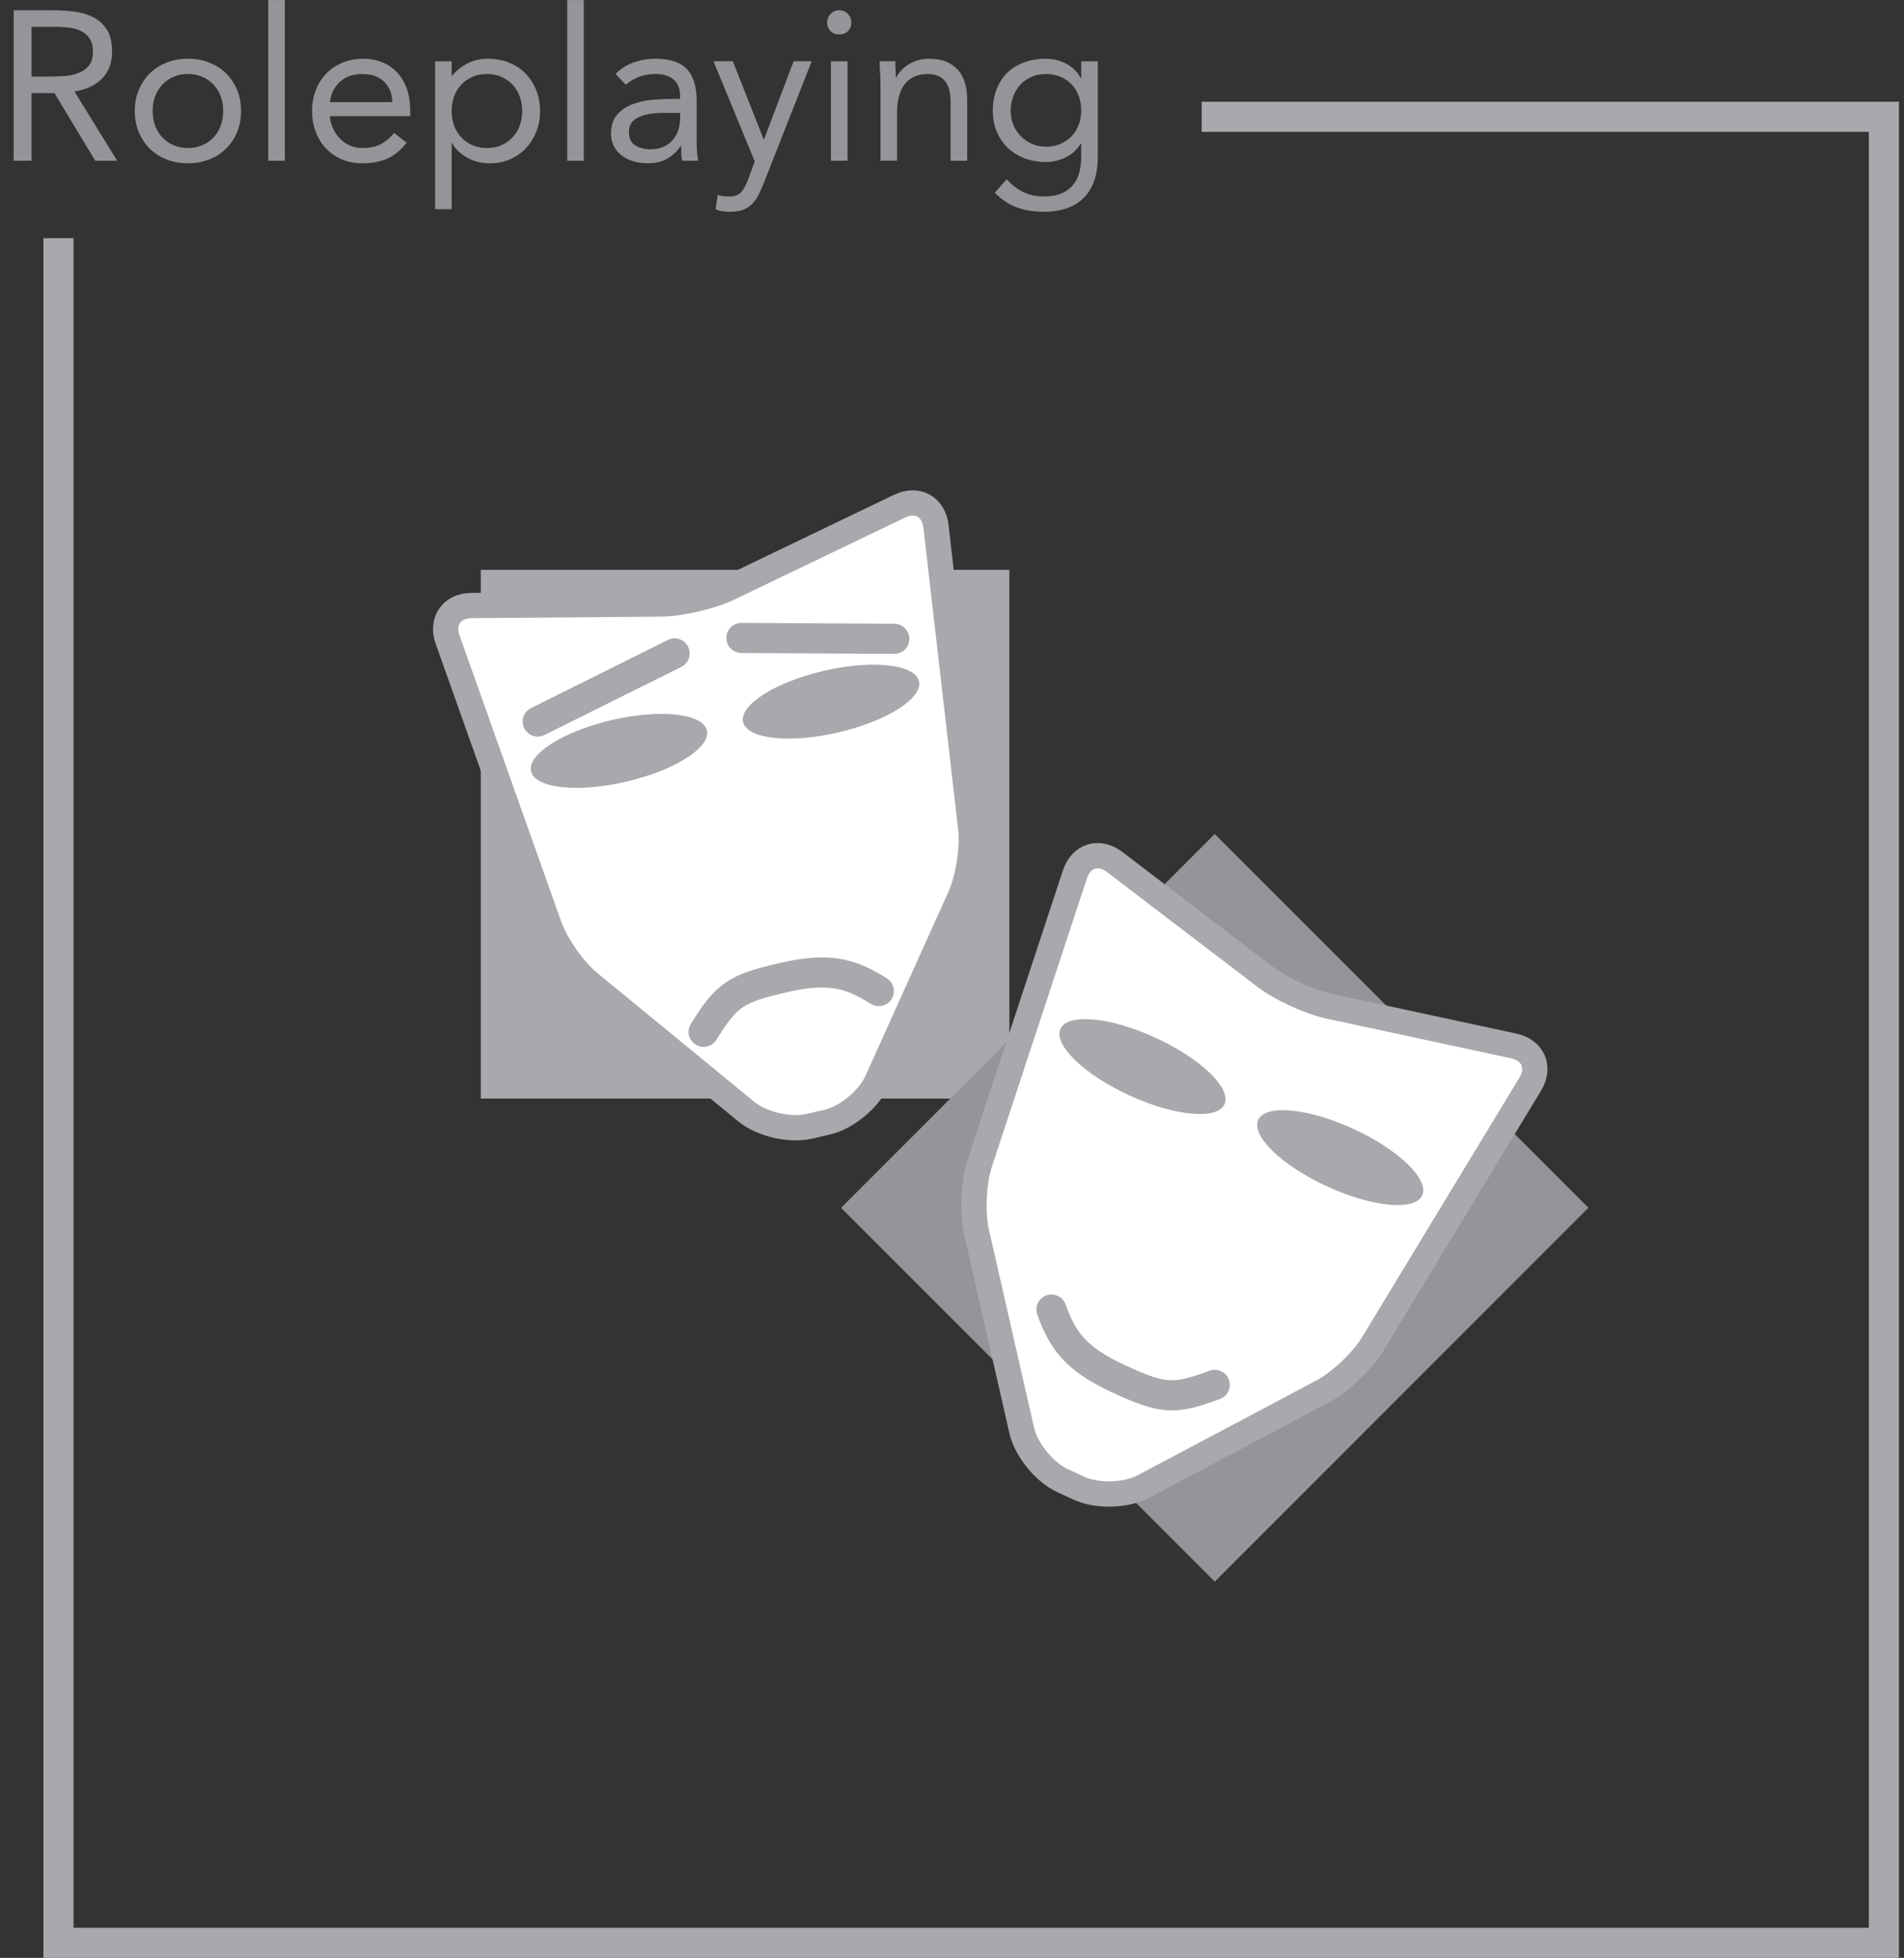 <?xml version="1.0" encoding="utf-8"?>
<!-- Generator: Adobe Illustrator 16.0.0, SVG Export Plug-In . SVG Version: 6.00 Build 0)  -->
<!DOCTYPE svg PUBLIC "-//W3C//DTD SVG 1.1//EN" "http://www.w3.org/Graphics/SVG/1.1/DTD/svg11.dtd">
<svg version="1.1" xmlns="http://www.w3.org/2000/svg" xmlns:xlink="http://www.w3.org/1999/xlink" x="0px" y="0px"
	 width="89.603px" height="92.106px" viewBox="0 0 89.603 92.106" enable-background="new 0 0 89.603 92.106" xml:space="preserve">
<rect x="0" y="0" width="89.603" height="92.106" fill="#333333" stroke="none"/>
<g id="Layer_2">
</g>
<g id="Layer_1">
	<g>
		<polyline fill="none" stroke="#A7A9AC" stroke-width="1.417" stroke-miterlimit="10" points="2.752,11.206 2.752,91.399 
			88.656,91.399 88.656,5.495 56.551,5.495 		"/>
		<g>
			<g>
				<path fill="#939598" d="M0.644,0.482h1.811c0.34,0,0.678,0.021,1.015,0.061c0.337,0.039,0.639,0.126,0.905,0.26
					c0.267,0.133,0.483,0.328,0.649,0.585c0.167,0.257,0.25,0.604,0.25,1.045c0,0.52-0.156,0.939-0.47,1.26s-0.747,0.523-1.3,0.61
					l2.01,3.26h-1.03l-1.92-3.18h-1.08v3.18h-0.84V0.482z M1.483,3.603h0.75c0.233,0,0.476-0.007,0.726-0.021
					c0.25-0.013,0.479-0.056,0.689-0.13c0.21-0.073,0.384-0.188,0.521-0.345c0.137-0.156,0.205-0.382,0.205-0.675
					c0-0.253-0.051-0.457-0.15-0.61S3.992,1.551,3.829,1.468C3.665,1.384,3.482,1.329,3.278,1.303
					c-0.203-0.026-0.408-0.04-0.614-0.04H1.483V3.603z"/>
				<path fill="#939598" d="M6.344,5.223c0-0.367,0.063-0.7,0.19-1c0.126-0.3,0.3-0.559,0.52-0.775
					c0.221-0.217,0.483-0.385,0.79-0.505s0.641-0.18,1-0.18c0.36,0,0.693,0.06,1,0.18s0.57,0.288,0.79,0.505
					c0.221,0.217,0.394,0.476,0.521,0.775c0.126,0.3,0.189,0.633,0.189,1c0,0.366-0.063,0.7-0.189,1
					c-0.127,0.3-0.3,0.559-0.521,0.774c-0.22,0.217-0.483,0.386-0.79,0.506c-0.307,0.119-0.64,0.18-1,0.18
					c-0.359,0-0.693-0.061-1-0.18c-0.307-0.12-0.569-0.289-0.79-0.506c-0.22-0.216-0.394-0.475-0.52-0.774
					C6.407,5.923,6.344,5.589,6.344,5.223z M7.184,5.223c0,0.246,0.039,0.475,0.115,0.685c0.077,0.21,0.188,0.394,0.335,0.55
					c0.146,0.157,0.322,0.28,0.525,0.37c0.203,0.091,0.432,0.136,0.685,0.136c0.254,0,0.481-0.045,0.686-0.136
					c0.203-0.09,0.378-0.213,0.524-0.37c0.146-0.156,0.259-0.34,0.335-0.55c0.077-0.21,0.115-0.438,0.115-0.685
					c0-0.247-0.038-0.476-0.115-0.686c-0.076-0.21-0.188-0.393-0.335-0.55c-0.146-0.156-0.321-0.28-0.524-0.37
					c-0.204-0.09-0.432-0.135-0.686-0.135c-0.253,0-0.481,0.045-0.685,0.135S7.78,3.831,7.634,3.987
					c-0.146,0.157-0.258,0.34-0.335,0.55C7.223,4.747,7.184,4.976,7.184,5.223z"/>
				<path fill="#939598" d="M12.624,0.003h0.78v7.56h-0.78V0.003z"/>
				<path fill="#939598" d="M19.135,6.713c-0.28,0.359-0.587,0.611-0.92,0.755c-0.333,0.143-0.72,0.215-1.16,0.215
					c-0.366,0-0.696-0.065-0.99-0.195c-0.293-0.13-0.541-0.305-0.744-0.524c-0.204-0.221-0.36-0.48-0.471-0.78
					c-0.109-0.3-0.165-0.62-0.165-0.96c0-0.36,0.061-0.691,0.181-0.995c0.119-0.304,0.286-0.563,0.5-0.78
					c0.213-0.217,0.466-0.385,0.76-0.505c0.293-0.12,0.613-0.18,0.96-0.18c0.326,0,0.626,0.055,0.899,0.165
					c0.273,0.109,0.509,0.27,0.705,0.479c0.197,0.21,0.349,0.467,0.455,0.771c0.106,0.303,0.16,0.648,0.16,1.035v0.25h-3.78
					c0.014,0.199,0.062,0.392,0.146,0.574c0.083,0.184,0.191,0.344,0.325,0.48c0.133,0.137,0.29,0.245,0.47,0.325
					s0.377,0.12,0.59,0.12c0.34,0,0.627-0.061,0.86-0.181s0.443-0.296,0.63-0.529L19.135,6.713z M18.465,4.803
					c-0.014-0.4-0.144-0.721-0.39-0.96c-0.247-0.24-0.587-0.36-1.021-0.36s-0.783,0.12-1.05,0.36c-0.267,0.239-0.427,0.56-0.48,0.96
					H18.465z"/>
				<path fill="#939598" d="M20.475,2.883h0.78v0.68h0.02c0.213-0.253,0.462-0.45,0.745-0.59c0.283-0.141,0.595-0.21,0.935-0.21
					c0.367,0,0.702,0.062,1.005,0.185c0.304,0.124,0.562,0.295,0.775,0.516c0.213,0.22,0.38,0.479,0.5,0.779
					c0.12,0.301,0.18,0.627,0.18,0.98s-0.06,0.68-0.18,0.979c-0.12,0.301-0.285,0.561-0.495,0.78s-0.458,0.392-0.745,0.515
					c-0.286,0.124-0.593,0.186-0.92,0.186c-0.42,0-0.788-0.092-1.104-0.275c-0.317-0.183-0.549-0.408-0.695-0.675h-0.02v3.11h-0.78
					V2.883z M21.255,5.223c0,0.246,0.038,0.475,0.114,0.685c0.077,0.21,0.188,0.394,0.335,0.55c0.146,0.157,0.322,0.28,0.525,0.37
					c0.203,0.091,0.432,0.136,0.685,0.136c0.254,0,0.481-0.045,0.686-0.136c0.203-0.09,0.378-0.213,0.524-0.37
					c0.146-0.156,0.259-0.34,0.335-0.55c0.077-0.21,0.115-0.438,0.115-0.685c0-0.247-0.038-0.476-0.115-0.686
					c-0.076-0.21-0.188-0.393-0.335-0.55c-0.146-0.156-0.321-0.28-0.524-0.37c-0.204-0.09-0.432-0.135-0.686-0.135
					c-0.253,0-0.481,0.045-0.685,0.135s-0.379,0.214-0.525,0.37c-0.146,0.157-0.258,0.34-0.335,0.55
					C21.293,4.747,21.255,4.976,21.255,5.223z"/>
				<path fill="#939598" d="M26.694,0.003h0.78v7.56h-0.78V0.003z"/>
				<path fill="#939598" d="M28.965,3.482c0.24-0.246,0.525-0.428,0.855-0.545c0.33-0.116,0.665-0.175,1.005-0.175
					c0.693,0,1.193,0.163,1.5,0.49c0.307,0.326,0.46,0.823,0.46,1.489v2.011c0,0.133,0.007,0.271,0.02,0.415
					c0.014,0.143,0.03,0.274,0.051,0.395h-0.75c-0.027-0.106-0.042-0.225-0.045-0.355c-0.004-0.13-0.006-0.244-0.006-0.345h-0.02
					c-0.153,0.24-0.358,0.437-0.615,0.59s-0.564,0.23-0.925,0.23c-0.24,0-0.465-0.03-0.675-0.09c-0.21-0.061-0.394-0.148-0.55-0.266
					c-0.157-0.116-0.282-0.261-0.375-0.435c-0.094-0.174-0.141-0.373-0.141-0.6c0-0.387,0.101-0.69,0.3-0.91
					c0.2-0.221,0.449-0.384,0.745-0.49c0.297-0.106,0.617-0.174,0.96-0.2c0.344-0.026,0.658-0.04,0.945-0.04h0.3v-0.14
					c0-0.34-0.102-0.597-0.305-0.771c-0.203-0.173-0.488-0.26-0.855-0.26c-0.253,0-0.501,0.042-0.744,0.125
					c-0.244,0.084-0.459,0.212-0.646,0.385L28.965,3.482z M31.226,5.312c-0.5,0-0.897,0.07-1.19,0.21s-0.44,0.37-0.44,0.69
					c0,0.293,0.099,0.501,0.296,0.625c0.196,0.123,0.441,0.185,0.734,0.185c0.227,0,0.425-0.038,0.595-0.115
					c0.171-0.076,0.312-0.178,0.426-0.305c0.113-0.127,0.199-0.275,0.26-0.445c0.06-0.17,0.093-0.352,0.1-0.545v-0.3H31.226z"/>
				<path fill="#939598" d="M35.936,8.633c-0.08,0.199-0.162,0.381-0.245,0.545c-0.083,0.163-0.184,0.303-0.3,0.42
					c-0.117,0.116-0.257,0.206-0.42,0.27s-0.362,0.096-0.595,0.096c-0.114,0-0.232-0.007-0.355-0.021s-0.238-0.047-0.345-0.1
					l0.1-0.681c0.08,0.033,0.163,0.056,0.25,0.065s0.187,0.015,0.3,0.015c0.254,0,0.44-0.069,0.561-0.21
					c0.12-0.14,0.223-0.326,0.31-0.56l0.32-0.88l-1.94-4.71h0.91l1.45,3.67h0.021l1.39-3.67h0.85L35.936,8.633z"/>
				<path fill="#939598" d="M38.926,1.053c0-0.153,0.055-0.287,0.165-0.4s0.245-0.17,0.405-0.17s0.295,0.057,0.405,0.17
					c0.109,0.113,0.164,0.247,0.164,0.4c0,0.166-0.053,0.303-0.159,0.41c-0.107,0.106-0.244,0.159-0.41,0.159
					c-0.167,0-0.304-0.053-0.41-0.159C38.979,1.355,38.926,1.219,38.926,1.053z M39.105,2.883h0.78v4.68h-0.78V2.883z"/>
				<path fill="#939598" d="M41.436,3.992c0-0.213-0.007-0.413-0.021-0.6c-0.013-0.187-0.02-0.356-0.02-0.51h0.74
					c0,0.126,0.003,0.253,0.01,0.38s0.01,0.257,0.01,0.39h0.021c0.053-0.113,0.128-0.223,0.225-0.33
					c0.097-0.106,0.212-0.201,0.345-0.285c0.134-0.083,0.283-0.149,0.45-0.199c0.167-0.051,0.347-0.075,0.54-0.075
					c0.307,0,0.571,0.047,0.795,0.14c0.224,0.094,0.408,0.224,0.555,0.391c0.146,0.166,0.255,0.368,0.325,0.604
					s0.105,0.495,0.105,0.775v2.89h-0.78v-2.81c0-0.394-0.087-0.704-0.26-0.931c-0.174-0.227-0.443-0.34-0.811-0.34
					c-0.253,0-0.472,0.044-0.654,0.13c-0.184,0.087-0.334,0.21-0.45,0.37c-0.117,0.16-0.204,0.35-0.26,0.57
					c-0.058,0.22-0.086,0.463-0.086,0.729v2.28h-0.779V3.992z"/>
				<path fill="#939598" d="M51.665,7.353c0,0.854-0.219,1.502-0.655,1.945s-1.068,0.665-1.895,0.665c-0.46,0-0.875-0.067-1.245-0.2
					c-0.37-0.134-0.722-0.363-1.056-0.69l0.561-0.64c0.246,0.267,0.508,0.468,0.785,0.604c0.276,0.137,0.595,0.205,0.955,0.205
					c0.347,0,0.635-0.052,0.864-0.154c0.23-0.104,0.412-0.244,0.545-0.42c0.134-0.177,0.227-0.379,0.28-0.605s0.08-0.464,0.08-0.71
					v-0.6h-0.02c-0.188,0.3-0.431,0.52-0.73,0.659c-0.3,0.141-0.606,0.21-0.92,0.21c-0.366,0-0.703-0.06-1.01-0.18
					s-0.57-0.286-0.79-0.5c-0.22-0.213-0.391-0.467-0.51-0.76c-0.12-0.293-0.181-0.613-0.181-0.96c0-0.38,0.061-0.724,0.181-1.03
					c0.119-0.307,0.288-0.564,0.505-0.774c0.216-0.211,0.478-0.372,0.785-0.485c0.306-0.113,0.646-0.17,1.02-0.17
					c0.16,0,0.32,0.019,0.48,0.055c0.159,0.037,0.314,0.094,0.465,0.17c0.149,0.077,0.285,0.174,0.404,0.29
					c0.12,0.117,0.221,0.252,0.301,0.405h0.02v-0.8h0.78V7.353z M47.564,5.223c0,0.24,0.044,0.462,0.131,0.665
					c0.086,0.203,0.204,0.38,0.354,0.53c0.15,0.149,0.325,0.268,0.525,0.354c0.199,0.087,0.413,0.13,0.64,0.13
					c0.267,0,0.503-0.047,0.71-0.14c0.207-0.094,0.382-0.219,0.525-0.375c0.143-0.157,0.251-0.337,0.324-0.54
					c0.074-0.203,0.11-0.418,0.11-0.646c0-0.253-0.04-0.484-0.12-0.694s-0.193-0.392-0.34-0.545s-0.323-0.271-0.53-0.355
					c-0.206-0.083-0.433-0.125-0.68-0.125s-0.472,0.045-0.675,0.135s-0.377,0.214-0.521,0.37c-0.144,0.157-0.255,0.34-0.335,0.55
					S47.564,4.976,47.564,5.223z"/>
			</g>
		</g>
		<g>
			<rect x="22.627" y="26.808" fill="#A7A9AC" width="24.874" height="24.873"/>
			<g>
				<g>
					<path fill="#FFFFFF" d="M27.725,46.229c-0.718-0.588-1.559-1.785-1.869-2.659l-4.791-13.48
						c-0.311-0.874,0.195-1.596,1.123-1.604l8.906-0.072c0.928-0.008,2.372-0.343,3.209-0.744l8.029-3.857
						c0.837-0.401,1.608,0.023,1.715,0.945l1.637,14.211c0.105,0.922-0.119,2.368-0.501,3.214l-3.917,8.688
						c-0.381,0.846-1.434,1.71-2.337,1.92l-0.853,0.197c-0.904,0.21-2.23-0.1-2.948-0.688L27.725,46.229z"/>
					<path fill="none" stroke="#A7A9AC" stroke-width="1.19" stroke-miterlimit="10" d="M27.725,46.229
						c-0.718-0.588-1.559-1.785-1.869-2.659l-4.791-13.48c-0.311-0.874,0.195-1.596,1.123-1.604l8.906-0.072
						c0.928-0.008,2.372-0.343,3.209-0.744l8.029-3.857c0.837-0.401,1.608,0.023,1.715,0.945l1.637,14.211
						c0.105,0.922-0.119,2.368-0.501,3.214l-3.917,8.688c-0.381,0.846-1.434,1.71-2.337,1.92l-0.853,0.197
						c-0.904,0.21-2.23-0.1-2.948-0.688L27.725,46.229z"/>
				</g>
				<g>
					
						<ellipse transform="matrix(0.974 -0.226 0.226 0.974 -7.229 7.496)" fill="#A7A9AC" cx="29.131" cy="35.33" rx="4.249" ry="1.489"/>
					
						<ellipse transform="matrix(0.974 -0.226 0.226 0.974 -6.448 9.691)" fill="#A7A9AC" cx="39.113" cy="33.014" rx="4.249" ry="1.489"/>
				</g>
				<path fill="none" stroke="#A7A9AC" stroke-width="1.417" stroke-linecap="round" stroke-miterlimit="10" d="M33.113,48.54
					c1.078-1.73,1.476-2.023,3.751-2.551c2.275-0.529,3.265-0.129,4.493,0.637"/>
				
					<line fill="none" stroke="#A7A9AC" stroke-width="1.417" stroke-linecap="round" stroke-miterlimit="10" x1="25.306" y1="33.944" x2="31.748" y2="30.739"/>
				
					<line fill="none" stroke="#A7A9AC" stroke-width="1.417" stroke-linecap="round" stroke-miterlimit="10" x1="42.086" y1="30.052" x2="34.891" y2="30.011"/>
			</g>
		</g>
		<g>
			
				<rect x="44.729" y="44.396" transform="matrix(0.707 0.707 -0.707 0.707 56.931 -23.776)" fill="#939598" width="24.873" height="24.873"/>
			<g>
				<path fill="#FFFFFF" d="M45.955,57.964c-0.207-0.904-0.137-2.365,0.153-3.247l4.479-13.586c0.29-0.882,1.132-1.142,1.87-0.579
					l7.082,5.402c0.738,0.562,2.084,1.184,2.991,1.378l8.709,1.875c0.907,0.194,1.255,1.004,0.774,1.797l-7.418,12.232
					c-0.48,0.793-1.546,1.798-2.365,2.232l-8.42,4.463c-0.82,0.435-2.181,0.473-3.023,0.084l-0.796-0.367
					c-0.843-0.389-1.7-1.446-1.907-2.351L45.955,57.964z"/>
				<path fill="none" stroke="#A7A9AC" stroke-width="1.19" stroke-miterlimit="10" d="M45.955,57.964
					c-0.207-0.904-0.137-2.365,0.153-3.247l4.479-13.586c0.29-0.882,1.132-1.142,1.87-0.579l7.082,5.402
					c0.738,0.562,2.084,1.184,2.991,1.378l8.709,1.875c0.907,0.194,1.255,1.004,0.774,1.797l-7.418,12.232
					c-0.48,0.793-1.546,1.798-2.365,2.232l-8.42,4.463c-0.82,0.435-2.181,0.473-3.023,0.084l-0.796-0.367
					c-0.843-0.389-1.7-1.446-1.907-2.351L45.955,57.964z"/>
			</g>
			<g>
				
					<ellipse transform="matrix(0.908 0.418 -0.418 0.908 25.951 -17.886)" fill="#A7A9AC" cx="53.748" cy="50.215" rx="4.249" ry="1.489"/>
				
					<ellipse transform="matrix(0.908 0.418 -0.418 0.908 28.6 -21.387)" fill="#A7A9AC" cx="63.055" cy="54.504" rx="4.249" ry="1.489"/>
			</g>
			<path fill="none" stroke="#A7A9AC" stroke-width="1.417" stroke-linecap="round" stroke-miterlimit="10" d="M57.166,65.149
				c-1.912,0.705-2.406,0.693-4.527-0.285c-2.121-0.977-2.658-1.9-3.158-3.258"/>
		</g>
	</g>
</g>
<g id="Layer_4">
</g>
<g id="Layer_3">
</g>
<g id="Layer_5">
</g>
<g id="Annotations">
</g>
</svg>
